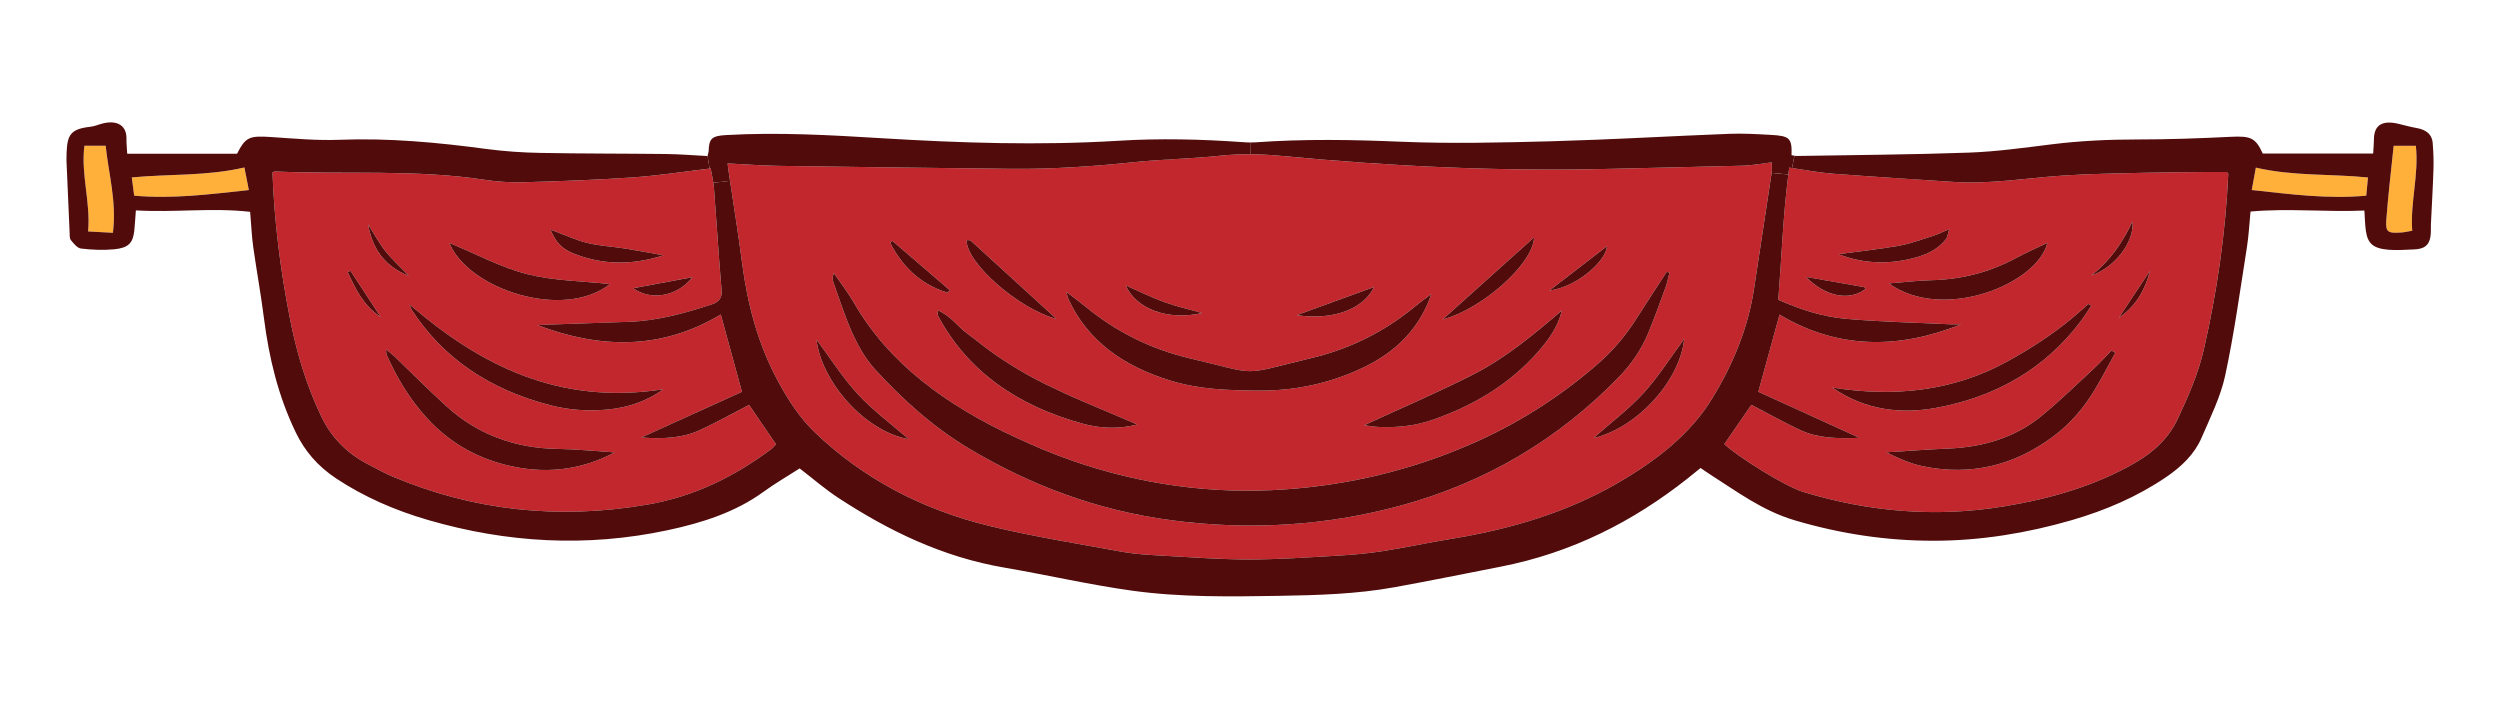 <svg width="800" height="230" xmlns="http://www.w3.org/2000/svg" xml:space="preserve" version="1.1">

 <g>
  <title>Layer 1</title>
  <g stroke-width="0" id="svg_100">
   <g id="svg_101">
    <path id="svg_102" fill="#FFB03B" d="m773.071,46.66c1.01,9.237 -1.832,18.089 -1.159,27.181c-1.458,0.24 -2.374,0.48 -3.29,0.544c-4.506,0.336 -5.272,-0.048 -5.01,-3.922c0.58,-7.908 1.533,-15.784 2.356,-23.804c2.879,0 4.749,0 7.104,0z"/>
    <path id="svg_103" fill="#FFB03B" d="m757.76,56.793c-0.187,1.969 -0.374,3.81 -0.561,5.827c-12.414,1.137 -24.229,-0.464 -36.642,-1.809c0.43,-2.385 0.841,-4.61 1.309,-7.172c11.909,2.769 23.818,1.953 35.895,3.154z"/>
    <path id="svg_104" fill="#FFB03B" d="m78.212,53.591c0.505,2.593 0.953,4.834 1.421,7.236c-12.414,1.329 -24.285,2.897 -36.698,1.793c-0.262,-1.953 -0.505,-3.81 -0.766,-5.843c12.04,-1.153 23.855,-0.352 36.044,-3.186z"/>
    <path id="svg_105" fill="#FFB03B" d="m33.811,46.628c0.916,8.964 3.571,17.865 2.318,27.87c-2.879,-0.144 -5.179,-0.272 -7.945,-0.432c0.86,-9.365 -2.356,-18.233 -1.178,-27.438c2.393,0 4.3,0 6.805,0z"/>
    <path id="svg_106" fill="#C1272D" d="m712.574,55.032c0.187,0.272 0.486,0.496 0.467,0.704c-0.879,18.921 -3.589,37.651 -7.852,56.22c-1.757,7.604 -4.917,14.823 -8.282,21.995c-2.823,6.019 -7.422,10.533 -13.61,14.103c-12.806,7.412 -27.07,11.526 -42.045,13.991c-21.892,3.618 -43.242,1.745 -64.199,-4.626c-6.113,-1.857 -21.462,-11.638 -25.276,-15.304c3.01,-4.37 5.87,-8.516 8.656,-12.566c5.216,2.705 10.264,5.555 15.554,8.036c5.552,2.609 11.684,2.833 19.013,2.513c-11.46,-5.219 -22.004,-10.021 -32.343,-14.727c2.318,-8.42 4.543,-16.536 6.786,-24.684c18.489,11.029 37.951,11.174 58.123,3.09c-1.122,0 -2.262,0.048 -3.384,0c-11.236,-0.544 -22.528,-0.768 -33.726,-1.777c-7.347,-0.672 -14.358,-2.961 -21.406,-6.067c1.047,-13.351 1.496,-26.733 3.216,-40.1c0.075,-0.736 0.187,-1.457 0.28,-2.193c0.299,0.048 0.598,0.08 0.897,0.128c4.692,0.688 8.805,1.489 12.993,1.809c12.825,0.992 25.668,1.761 38.512,2.625c11.834,0.816 23.425,-1.233 35.147,-2.017c8.637,-0.576 17.349,-0.672 26.024,-0.896c6.599,-0.16 13.199,-0.176 19.798,-0.24c2.225,-0.032 4.468,-0.016 6.655,-0.016zm-24.547,31.568c-3.328,5.026 -6.655,10.053 -9.983,15.079c5.683,-3.89 8.45,-9.189 9.983,-15.079zm-18.77,1.553c7.459,-2.593 13.741,-10.597 13.161,-17.337c-3.272,6.979 -7.272,12.678 -13.161,17.337zm7.646,24.732c-0.411,-0.24 -0.823,-0.48 -1.234,-0.72c-1.944,1.985 -3.776,4.066 -5.833,5.955c-5.459,5.059 -10.787,10.245 -16.583,14.999c-8.245,6.755 -18.359,9.941 -29.725,10.421c-6.655,0.272 -13.292,0.784 -19.948,1.201c3.776,1.841 7.628,3.618 11.741,4.466c15.797,3.25 29.594,-0.528 41.634,-9.477c5.795,-4.306 10.17,-9.589 13.61,-15.416c2.225,-3.762 4.225,-7.62 6.338,-11.43zm-7.665,-15.079c-0.337,-0.176 -0.673,-0.352 -1.01,-0.544c-0.636,0.592 -1.271,1.185 -1.907,1.761c-7.16,6.403 -15.199,11.83 -23.93,16.616c-17.368,9.541 -36.138,11.526 -56.029,8.388c10.638,7.444 22.359,8.452 33.034,6.515c19.667,-3.57 34.96,-12.806 46.009,-27.181c1.383,-1.793 2.561,-3.698 3.832,-5.555zm-14.059,-20.106c-3.328,1.601 -6.73,3.09 -9.964,4.818c-8.357,4.53 -17.405,6.931 -27.314,7.156c-4.356,0.112 -8.693,0.64 -13.479,1.025c17.293,12.438 47.504,0.256 50.757,-12.998zm-32.473,-1.153c0.505,-0.656 0.542,-1.601 1.066,-3.234c-2.318,0.976 -3.664,1.665 -5.122,2.129c-3.608,1.137 -7.179,2.513 -10.899,3.186c-6.431,1.137 -12.974,1.825 -19.462,2.705c8.488,3.282 16.826,3.346 25.22,0.928c3.758,-1.073 6.955,-2.881 9.198,-5.715zm-25.631,15.832c-0.243,-0.192 -0.449,-0.48 -0.71,-0.528c-5.964,-1.057 -11.927,-2.097 -18.433,-3.234c6.151,6.355 14.021,7.844 19.144,3.762z"/>
    <path id="svg_107" fill="#C1272D" d="m566.939,51.958c0,1.073 0.15,2.241 -0.019,3.378c-1.851,12.31 -3.758,24.62 -5.609,36.93c-1.87,12.47 -6.618,24.14 -13.404,35.217c-6.973,11.43 -17.779,19.834 -30.062,26.973c-16.265,9.477 -34.399,14.887 -53.599,18.009c-7.272,1.185 -14.451,2.753 -21.742,3.89c-4.749,0.752 -9.572,1.169 -14.377,1.457c-9.478,0.544 -18.976,1.217 -28.473,1.217c-9.329,0 -18.658,-0.72 -27.987,-1.233c-4.169,-0.24 -8.394,-0.464 -12.47,-1.201c-14.32,-2.625 -28.79,-4.914 -42.849,-8.356c-21.668,-5.315 -40.269,-15.272 -55.412,-29.695c-5.085,-4.85 -8.712,-10.549 -11.927,-16.472c-6.525,-12.022 -9.815,-24.748 -11.535,-37.859c-1.159,-8.788 -2.543,-17.561 -3.87,-26.333c-0.187,-1.217 -0.355,-2.417 -0.542,-3.634c-0.112,-0.656 -0.168,-1.329 -0.243,-1.953c5.739,0.288 11.011,0.704 16.283,0.784c24.808,0.368 49.635,0.672 74.444,0.944c13.236,0.144 26.397,-0.784 39.521,-2.145c9.123,-0.944 18.34,-1.073 27.444,-2.049c3.272,-0.352 6.487,-0.496 9.703,-0.464c3.159,0.016 6.319,0.192 9.516,0.496c35.427,3.394 70.967,5.091 106.637,4.146c13.834,-0.368 27.706,-0.592 41.54,-0.992c2.879,-0.096 5.739,-0.656 9.03,-1.057zm-32.698,35.217c-0.299,-0.048 -0.617,-0.096 -0.916,-0.16c-3.272,5.059 -6.599,10.085 -9.815,15.16c-3.384,5.379 -7.553,10.245 -12.6,14.599c-11.89,10.261 -25.108,18.777 -40.288,25.373c-18.845,8.196 -38.661,13.03 -59.581,14.471c-23.35,1.617 -45.953,-1.601 -67.658,-9.109c-6.412,-2.209 -12.657,-4.866 -18.732,-7.7c-21.798,-10.149 -40.157,-23.388 -51.374,-42.901c-1.888,-3.282 -4.3,-6.355 -6.45,-9.509c-0.486,1.153 -0.449,2.113 -0.131,2.993c2,5.539 3.739,11.158 6.207,16.536c1.813,3.938 4.057,7.924 7.085,11.238c8.768,9.573 18.508,18.457 30.23,25.453c19.555,11.638 40.774,19.706 64.61,22.859c24.902,3.298 49.224,1.825 73.079,-4.61c28.099,-7.588 51.187,-21.739 70.013,-41.092c4.169,-4.274 7.403,-9.044 9.553,-14.279c1.982,-4.818 3.739,-9.701 5.515,-14.567c0.561,-1.553 0.841,-3.17 1.253,-4.754zm-24.341,53.018c13.872,-3.25 27.631,-18.169 29.052,-31.744c-4.692,6.355 -8.338,12.23 -13.049,17.369c-4.636,5.059 -10.357,9.381 -16.003,14.375zm-14.077,-47.223c8.712,-1.105 18.097,-9.381 18.433,-14.215c-5.609,4.322 -12.021,9.269 -18.433,14.215zm-3.702,19.658c3.459,-3.922 6.468,-8.116 7.684,-13.287c-9.03,7.716 -18.134,15.368 -29.127,20.874c-11.067,5.571 -22.565,10.501 -34.137,15.848c1.552,0.192 3.066,0.496 4.58,0.56c5.852,0.256 11.591,-0.32 17.05,-2.193c13.591,-4.658 25.108,-11.75 33.95,-21.803zm-30.454,-10.421c12.227,-3.122 28.959,-17.641 29.239,-26.253c-10.189,9.125 -19.649,17.625 -29.239,26.253zm-3.627,-8.148c-1.795,1.377 -3.646,2.689 -5.384,4.13c-9.46,7.78 -20.452,13.415 -33.072,16.408c-23.35,5.571 -15.779,5.523 -38.811,0.08c-12.769,-3.026 -23.93,-8.708 -33.483,-16.616c-1.701,-1.409 -3.533,-2.705 -6.076,-4.658c0.411,1.393 0.505,1.905 0.71,2.369c6.076,13.191 17.443,21.435 32.847,26.093c8.974,2.737 18.209,3.042 27.575,3.138c12.245,0.112 23.593,-2.417 34.175,-7.524c10.806,-5.203 18.003,-13.03 21.518,-23.42zm-43.073,6.787c11.554,1.745 21.294,-1.889 24.734,-9.012c-8.301,3.026 -16.227,5.907 -24.734,9.012zm-54.739,-9.509c3.384,7.588 13.46,11.318 24.453,8.836c-4.076,-1.153 -8.263,-2.113 -12.227,-3.538c-4.019,-1.457 -7.815,-3.362 -12.227,-5.299zm-13.554,44.294c5.422,1.473 11.254,1.745 17.274,0.208c-4.244,-1.809 -8.132,-3.442 -12.002,-5.091c-3.739,-1.601 -7.515,-3.154 -11.18,-4.866c-3.832,-1.761 -7.646,-3.57 -11.292,-5.571c-3.627,-2.017 -7.16,-4.21 -10.563,-6.531c-3.272,-2.225 -6.263,-4.738 -9.422,-7.076c-3.141,-2.321 -5.272,-5.603 -9.254,-7.348c-0.168,0.512 -0.262,0.64 -0.243,0.752c0.075,0.416 0.112,0.848 0.318,1.201c9.385,17.449 25.238,28.59 46.364,34.321zm-8.618,-33.585c-9.441,-8.628 -18.415,-16.856 -27.407,-25.036c-0.243,-0.224 -0.879,-0.112 -1.327,-0.176c-0.243,7.076 16.396,21.931 28.734,25.213zm-34.1,-9.157c-6.132,-5.267 -12.264,-10.533 -18.396,-15.816c-0.243,0.208 -0.467,0.4 -0.71,0.608c3.758,7.3 9.273,13.127 18.321,15.976c0.262,-0.256 0.523,-0.512 0.785,-0.768zm-13.143,47.656c-5.44,-4.706 -11.423,-9.141 -16.246,-14.343c-4.936,-5.315 -8.731,-11.414 -13.292,-17.529c1.514,13.271 15.33,29.375 29.538,31.872z"/>
    <path id="svg_108" fill="#C1272D" d="m248.338,142.195c-0.598,0.592 -1.047,1.169 -1.645,1.601c-11.61,8.612 -24.285,15.079 -39.764,17.721c-28.417,4.834 -55.431,1.889 -81.324,-9.028c-2.599,-1.089 -5.029,-2.481 -7.515,-3.746c-7.16,-3.666 -12.096,-8.804 -15.293,-15.496c-4.936,-10.293 -8.002,-20.922 -10.133,-31.856c-2.973,-15.272 -4.917,-30.591 -5.478,-46.199c0.393,-0.192 0.542,-0.32 0.673,-0.32c22.49,1.008 45.13,-0.752 67.508,2.705c4.094,0.64 8.357,0.848 12.507,0.736c11.591,-0.336 23.201,-0.736 34.754,-1.553c8.039,-0.56 16.022,-1.809 24.453,-2.817c0.112,-0.016 0.224,-0.032 0.337,-0.048c0.243,1.425 0.617,2.977 0.86,4.578c0.075,0.544 0.15,1.073 0.187,1.617c0.841,10.869 1.496,21.771 2.43,32.64c0.224,2.481 -0.598,3.842 -3.272,4.722c-8.618,2.817 -17.33,5.235 -26.64,5.539c-9.609,0.304 -19.2,0.656 -29.071,1.008c20.434,7.78 39.989,7.892 58.74,-3.362c2.225,8.132 4.431,16.216 6.768,24.748c-10.32,4.69 -20.92,9.493 -32.193,14.615c6.955,0.512 13.105,0.208 18.714,-2.353c5.347,-2.465 10.451,-5.331 15.76,-8.084c2.786,4.066 5.683,8.308 8.637,12.63zm-45.747,-49.961c5.814,4.146 14.19,2.593 18.994,-3.538c-6.487,1.201 -12.6,2.353 -18.994,3.538zm-8.319,38.835c6.655,-0.608 12.638,-2.657 18.022,-6.499c-33.67,5.203 -58.759,-7.78 -81.23,-27.133c0.224,0.576 0.355,1.201 0.692,1.713c9.946,15.336 24.752,25.501 44.363,30.527c5.926,1.537 12.021,1.953 18.153,1.393zm18.041,-49.368c-4.692,-0.832 -8.6,-1.585 -12.544,-2.209c-3.945,-0.624 -8.02,-0.8 -11.853,-1.761c-3.758,-0.928 -7.254,-2.577 -11.778,-4.258c1.851,4.322 3.776,6.291 7.964,7.876c9.048,3.426 18.228,3.554 28.211,0.352zm-17.125,9.205c-8.787,-0.96 -17.947,-1.025 -26.416,-3.17c-8.431,-2.129 -16.171,-6.355 -24.977,-9.989c6.001,14.727 36.343,24.892 51.393,13.159zm1.514,53.867c-6.412,-0.416 -12.283,-1.041 -18.153,-1.121c-14.19,-0.208 -26.005,-4.866 -35.633,-13.591c-5.758,-5.219 -11.161,-10.709 -16.732,-16.072c-0.673,-0.64 -1.44,-1.201 -2.655,-2.193c0.112,1.025 0.056,1.441 0.206,1.777c3.253,7.252 7.31,14.151 12.937,20.266c6.543,7.14 14.788,12.294 25.014,14.887c12.133,3.074 23.705,2.001 35.016,-3.954zm-65.863,-56.508c-2.524,-2.625 -5.291,-5.107 -7.515,-7.908c-2.15,-2.705 -3.72,-5.715 -5.534,-8.596c1.29,7.268 4.786,13.303 13.049,16.504zm-9.011,13.191c-3.234,-4.946 -6.468,-9.877 -9.703,-14.823c-0.299,0.144 -0.58,0.288 -0.879,0.448c2.524,5.283 4.917,10.629 10.581,14.375z"/>
   </g>
   <g id="svg_109">
    <path id="svg_110" fill="#510B0B" d="m778.455,45.683c0.224,2.753 0.337,5.507 0.262,8.26c-0.187,5.923 -0.542,11.846 -0.823,17.753c-0.056,1.377 0.075,2.785 -0.168,4.13c-0.486,2.721 -1.963,3.842 -5.16,3.986c-2.729,0.112 -5.478,0.32 -8.188,0.112c-5.029,-0.416 -6.768,-2.001 -7.328,-6.259c-0.262,-1.905 -0.28,-3.826 -0.449,-6.291c-12.189,0.544 -24.191,-0.784 -36.437,0.32c-0.393,4.114 -0.58,7.812 -1.159,11.462c-2.169,13.671 -4.019,27.39 -6.936,40.948c-1.458,6.835 -4.749,13.431 -7.59,20.01c-2.206,5.171 -6.394,9.221 -11.404,12.614c-9.086,6.163 -19.256,10.581 -30.174,13.735c-14.283,4.13 -28.977,6.563 -44.102,6.579c-15.255,0.016 -30.099,-2.273 -44.55,-6.563c-10.301,-3.074 -18.302,-9.109 -26.827,-14.535c-1.01,-0.64 -2,-1.345 -3.234,-2.193c-1.477,1.201 -2.86,2.337 -4.262,3.442c-17.256,13.607 -36.773,23.676 -59.862,28.174c-11.311,2.209 -22.584,4.514 -33.932,6.563c-12.04,2.177 -24.285,2.529 -36.53,2.737c-15.816,0.256 -31.669,0.512 -47.299,-1.649c-13.647,-1.889 -27.052,-5.01 -40.624,-7.332c-20.135,-3.41 -37.334,-11.862 -53.356,-22.331c-4.337,-2.833 -8.188,-6.211 -12.432,-9.461c-3.87,2.481 -7.871,4.786 -11.516,7.444c-8.974,6.547 -19.611,9.957 -30.791,12.342c-25.93,5.523 -51.486,4.034 -76.65,-3.298c-10.581,-3.074 -20.471,-7.396 -29.351,-13.271c-5.889,-3.89 -10.077,-8.804 -12.918,-14.695c-5.665,-11.718 -8.581,-23.948 -10.189,-36.498c-0.972,-7.684 -2.374,-15.32 -3.459,-22.987c-0.486,-3.538 -0.617,-7.108 -0.972,-11.142c-12.171,-1.393 -24.191,0.272 -36.568,-0.464c-0.187,2.449 -0.299,4.466 -0.505,6.483c-0.43,3.97 -1.851,5.523 -6.468,5.971c-3.477,0.32 -7.085,0.176 -10.563,-0.24c-1.215,-0.144 -2.374,-1.617 -3.234,-2.673c-0.486,-0.592 -0.393,-1.585 -0.43,-2.417c-0.355,-7.716 -0.692,-15.416 -1.01,-23.131c-0.019,-0.832 0,-1.665 0.037,-2.481c0.262,-5.571 1.159,-7.556 7.553,-8.26c1.421,-0.144 2.748,-0.768 4.15,-1.105c4.674,-1.105 7.553,0.832 7.459,4.946c-0.037,1.457 0.15,2.929 0.243,4.77c12.002,0 23.556,0 35.147,0c2.748,-5.363 3.926,-5.811 10.993,-5.331c7.235,0.48 14.507,1.153 21.705,0.88c15.891,-0.624 31.539,0.848 47.168,2.945c5.702,0.752 11.535,1.153 17.312,1.249c13.367,0.256 26.753,0.192 40.12,0.352c4.319,0.048 8.637,0.416 13.255,0.656l0.673,4.002c-8.431,1.008 -16.414,2.257 -24.453,2.817c-11.554,0.816 -23.163,1.217 -34.754,1.553c-4.15,0.112 -8.413,-0.096 -12.507,-0.736c-22.378,-3.458 -45.018,-1.697 -67.508,-2.705c-0.131,0 -0.28,0.128 -0.673,0.32c0.561,15.608 2.505,30.927 5.478,46.199c2.131,10.933 5.197,21.563 10.133,31.856c3.197,6.691 8.132,11.83 15.293,15.496c2.486,1.265 4.917,2.657 7.515,3.746c25.893,10.917 52.907,13.863 81.324,9.028c15.48,-2.641 28.155,-9.109 39.764,-17.721c0.598,-0.432 1.047,-1.008 1.645,-1.601c-2.954,-4.322 -5.852,-8.564 -8.637,-12.63c-5.309,2.753 -10.413,5.619 -15.76,8.084c-5.609,2.561 -11.759,2.865 -18.714,2.353c11.273,-5.123 21.873,-9.925 32.193,-14.615c-2.337,-8.532 -4.543,-16.616 -6.768,-24.748c-18.751,11.254 -38.306,11.142 -58.74,3.362c9.871,-0.352 19.462,-0.704 29.071,-1.008c9.31,-0.304 18.022,-2.721 26.64,-5.539c2.673,-0.88 3.496,-2.241 3.272,-4.722c-0.935,-10.869 -1.589,-21.771 -2.43,-32.64c-0.037,-0.544 -0.112,-1.073 -0.187,-1.617l5.328,-0.592c1.327,8.772 2.711,17.545 3.87,26.333c1.72,13.111 5.01,25.837 11.535,37.859c3.216,5.923 6.842,11.622 11.927,16.472c15.143,14.423 33.745,24.38 55.412,29.695c14.059,3.442 28.529,5.731 42.849,8.356c4.076,0.736 8.301,0.96 12.47,1.201c9.329,0.512 18.658,1.233 27.987,1.233c9.497,0 18.994,-0.672 28.473,-1.217c4.805,-0.288 9.628,-0.704 14.377,-1.457c7.291,-1.137 14.47,-2.705 21.742,-3.89c19.2,-3.122 37.334,-8.532 53.599,-18.009c12.283,-7.14 23.088,-15.544 30.062,-26.973c6.786,-11.078 11.535,-22.747 13.404,-35.217c1.851,-12.31 3.758,-24.62 5.609,-36.93l5.347,0.496c-1.72,13.367 -2.169,26.749 -3.216,40.1c7.048,3.106 14.059,5.395 21.406,6.067c11.198,1.008 22.49,1.233 33.726,1.777c1.122,0.048 2.262,0 3.384,0c-20.172,8.084 -39.634,7.94 -58.123,-3.09c-2.243,8.148 -4.468,16.264 -6.786,24.684c10.338,4.706 20.882,9.509 32.343,14.727c-7.328,0.32 -13.46,0.096 -19.013,-2.513c-5.291,-2.481 -10.338,-5.331 -15.554,-8.036c-2.786,4.05 -5.646,8.196 -8.656,12.566c3.814,3.666 19.162,13.447 25.276,15.304c20.957,6.371 42.307,8.244 64.199,4.626c14.975,-2.465 29.239,-6.579 42.045,-13.991c6.188,-3.57 10.787,-8.084 13.61,-14.103c3.365,-7.172 6.525,-14.391 8.282,-21.995c4.262,-18.569 6.973,-37.299 7.852,-56.22c0.019,-0.208 -0.28,-0.432 -0.467,-0.704c-2.187,0 -4.431,-0.016 -6.655,0.016c-6.599,0.064 -13.199,0.08 -19.798,0.24c-8.675,0.224 -17.386,0.32 -26.024,0.896c-11.722,0.784 -23.313,2.833 -35.147,2.017c-12.844,-0.864 -25.687,-1.633 -38.512,-2.625c-4.188,-0.32 -8.301,-1.121 -12.993,-1.809l0.785,-3.938c0.262,0.048 0.505,0.08 0.729,0.08c18.359,-0.32 36.717,-0.416 55.076,-1.073c8.824,-0.32 17.611,-1.553 26.379,-2.641c9.105,-1.137 18.228,-1.569 27.444,-1.569c9.983,0 19.966,-0.352 29.931,-0.848c6.394,-0.304 7.964,0.256 10.282,5.347c11.61,0 23.257,0 35.334,0c0.093,-1.777 0.243,-3.106 0.243,-4.434c0,-4.69 2.673,-6.371 8.058,-5.026c1.87,0.464 3.702,0.96 5.59,1.297c3.085,0.528 4.936,2.049 5.16,4.722zm-6.543,28.158c-0.673,-9.093 2.169,-17.945 1.159,-27.181c-2.356,0 -4.225,0 -7.104,0c-0.823,8.02 -1.776,15.896 -2.356,23.804c-0.262,3.874 0.505,4.258 5.01,3.922c0.916,-0.064 1.832,-0.304 3.29,-0.544zm-14.713,-11.222c0.187,-2.017 0.374,-3.858 0.561,-5.827c-12.077,-1.201 -23.986,-0.384 -35.895,-3.154c-0.467,2.561 -0.879,4.786 -1.309,7.172c12.414,1.345 24.229,2.945 36.642,1.809zm-677.566,-1.793c-0.467,-2.401 -0.916,-4.642 -1.421,-7.236c-12.189,2.833 -24.004,2.033 -36.044,3.186c0.262,2.033 0.505,3.89 0.766,5.843c12.414,1.105 24.285,-0.464 36.698,-1.793zm-43.503,13.671c1.253,-10.005 -1.402,-18.905 -2.318,-27.87c-2.505,0 -4.412,0 -6.805,0c-1.178,9.205 2.038,18.073 1.178,27.438c2.767,0.16 5.066,0.288 7.945,0.432z"/>
    <path id="svg_111" fill="#510B0B" d="m678.044,101.679c3.328,-5.026 6.655,-10.053 9.983,-15.079c-1.533,5.891 -4.3,11.19 -9.983,15.079z"/>
    <path id="svg_112" fill="#510B0B" d="m682.419,70.816c0.58,6.739 -5.702,14.743 -13.161,17.337c5.889,-4.658 9.89,-10.357 13.161,-17.337z"/>
    <path id="svg_113" fill="#510B0B" d="m675.67,112.164c0.411,0.24 0.823,0.48 1.234,0.72c-2.113,3.81 -4.113,7.668 -6.338,11.43c-3.44,5.827 -7.815,11.11 -13.61,15.416c-12.04,8.948 -25.837,12.726 -41.634,9.477c-4.113,-0.848 -7.964,-2.625 -11.741,-4.466c6.655,-0.416 13.292,-0.928 19.948,-1.201c11.367,-0.48 21.481,-3.666 29.725,-10.421c5.795,-4.754 11.124,-9.941 16.583,-14.999c2.056,-1.889 3.889,-3.97 5.833,-5.955z"/>
    <path id="svg_114" fill="#510B0B" d="m668.229,97.261c0.337,0.192 0.673,0.368 1.01,0.544c-1.271,1.857 -2.449,3.762 -3.832,5.555c-11.049,14.375 -26.341,23.612 -46.009,27.181c-10.675,1.937 -22.397,0.928 -33.034,-6.515c19.892,3.138 38.661,1.153 56.029,-8.388c8.731,-4.786 16.769,-10.213 23.93,-16.616c0.636,-0.576 1.271,-1.169 1.907,-1.761z"/>
    <path id="svg_115" fill="#510B0B" d="m645.216,82.518c3.234,-1.729 6.637,-3.218 9.964,-4.818c-3.253,13.255 -33.464,25.437 -50.757,12.998c4.786,-0.384 9.123,-0.912 13.479,-1.025c9.908,-0.224 18.957,-2.625 27.314,-7.156z"/>
    <path id="svg_116" fill="#510B0B" d="m623.772,73.313c-0.523,1.633 -0.561,2.577 -1.066,3.234c-2.243,2.833 -5.44,4.642 -9.198,5.715c-8.394,2.417 -16.732,2.353 -25.22,-0.928c6.487,-0.88 13.03,-1.569 19.462,-2.705c3.72,-0.672 7.291,-2.049 10.899,-3.186c1.458,-0.464 2.804,-1.153 5.122,-2.129z"/>
    <path id="svg_117" fill="#510B0B" d="m596.365,91.85c0.262,0.048 0.467,0.336 0.71,0.528c-5.122,4.082 -12.993,2.593 -19.144,-3.762c6.506,1.137 12.47,2.177 18.433,3.234z"/>
    <path id="svg_118" fill="#510B0B" d="m574.23,49.829l-0.785,3.938c-0.299,-0.048 -0.598,-0.08 -0.897,-0.128c-0.093,0.736 -0.206,1.457 -0.28,2.193l-5.347,-0.496c0.168,-1.137 0.019,-2.305 0.019,-3.378c-3.29,0.4 -6.151,0.96 -9.03,1.057c-13.834,0.4 -27.706,0.624 -41.54,0.992c-35.67,0.944 -71.21,-0.752 -106.637,-4.146c-3.197,-0.304 -6.356,-0.48 -9.516,-0.496l0.056,-3.762c0.542,0 1.066,-0.016 1.589,-0.064c15.461,-1.105 30.866,-0.848 46.364,-0.192c16.059,0.672 32.212,0.288 48.327,-0.144c18.994,-0.528 37.951,-1.649 56.945,-2.385c4.337,-0.16 8.693,0.096 13.03,0.336c6.207,0.32 6.936,1.057 6.768,6.499c0.355,0.064 0.654,0.128 0.935,0.176z"/>
    <path id="svg_119" fill="#510B0B" d="m533.325,87.016c0.299,0.064 0.617,0.112 0.916,0.16c-0.411,1.585 -0.692,3.202 -1.253,4.754c-1.776,4.866 -3.533,9.749 -5.515,14.567c-2.15,5.235 -5.384,10.005 -9.553,14.279c-18.826,19.354 -41.914,33.505 -70.013,41.092c-23.855,6.435 -48.177,7.908 -73.079,4.61c-23.836,-3.154 -45.055,-11.222 -64.61,-22.859c-11.722,-6.995 -21.462,-15.88 -30.23,-25.453c-3.029,-3.314 -5.272,-7.3 -7.085,-11.238c-2.468,-5.379 -4.206,-10.997 -6.207,-16.536c-0.318,-0.88 -0.355,-1.841 0.131,-2.993c2.15,3.154 4.562,6.227 6.45,9.509c11.217,19.514 29.576,32.752 51.374,42.901c6.076,2.833 12.32,5.491 18.732,7.7c21.705,7.508 44.307,10.725 67.658,9.109c20.92,-1.441 40.737,-6.275 59.581,-14.471c15.18,-6.595 28.398,-15.111 40.288,-25.373c5.048,-4.354 9.217,-9.221 12.6,-14.599c3.216,-5.075 6.543,-10.101 9.815,-15.16z"/>
    <path id="svg_120" fill="#510B0B" d="m538.953,108.45c-1.421,13.575 -15.18,28.494 -29.052,31.744c5.646,-4.994 11.367,-9.317 16.003,-14.375c4.711,-5.139 8.357,-11.013 13.049,-17.369z"/>
    <path id="svg_121" fill="#510B0B" d="m514.256,78.756c-0.337,4.834 -9.721,13.111 -18.433,14.215c6.412,-4.946 12.825,-9.893 18.433,-14.215z"/>
    <path id="svg_122" fill="#510B0B" d="m499.805,99.342c-1.215,5.171 -4.225,9.365 -7.684,13.287c-8.843,10.053 -20.359,17.145 -33.95,21.803c-5.459,1.873 -11.198,2.449 -17.05,2.193c-1.514,-0.064 -3.029,-0.368 -4.58,-0.56c11.572,-5.347 23.07,-10.277 34.137,-15.848c10.993,-5.507 20.097,-13.159 29.127,-20.874z"/>
    <path id="svg_123" fill="#510B0B" d="m490.906,75.954c-0.28,8.612 -17.013,23.131 -29.239,26.253c9.591,-8.628 19.05,-17.128 29.239,-26.253z"/>
    <path id="svg_124" fill="#510B0B" d="m452.656,98.189c1.739,-1.441 3.589,-2.753 5.384,-4.13c-3.515,10.389 -10.712,18.217 -21.518,23.42c-10.581,5.107 -21.929,7.636 -34.175,7.524c-9.366,-0.096 -18.602,-0.4 -27.575,-3.138c-15.405,-4.658 -26.771,-12.902 -32.847,-26.093c-0.206,-0.464 -0.299,-0.976 -0.71,-2.369c2.543,1.953 4.375,3.25 6.076,4.658c9.553,7.908 20.714,13.591 33.483,16.616c23.032,5.443 15.461,5.491 38.811,-0.08c12.619,-2.993 23.612,-8.628 33.072,-16.408z"/>
    <path id="svg_125" fill="#510B0B" d="m439.7,91.834c-3.44,7.124 -13.18,10.757 -24.734,9.012c8.506,-3.106 16.433,-5.987 24.734,-9.012z"/>
    <path id="svg_126" fill="#510B0B" d="m400.273,45.603l-0.056,3.762c-3.216,-0.032 -6.431,0.112 -9.703,0.464c-9.105,0.976 -18.321,1.105 -27.444,2.049c-13.124,1.361 -26.285,2.289 -39.521,2.145c-24.808,-0.272 -49.635,-0.576 -74.444,-0.944c-5.272,-0.08 -10.544,-0.496 -16.283,-0.784c0.075,0.624 0.131,1.297 0.243,1.953c0.187,1.217 0.355,2.417 0.542,3.634l-5.328,0.592c-0.243,-1.601 -0.617,-3.154 -0.86,-4.578c-0.112,0.016 -0.224,0.032 -0.337,0.048l-0.673,-4.002c0.15,-0.672 0.337,-1.153 0.355,-1.649c0.131,-3.922 0.991,-4.818 5.609,-5.075c16.62,-0.944 33.146,0 49.729,1.008c25.238,1.537 50.533,2.369 75.827,0.816c13.217,-0.816 26.416,-0.496 39.596,0.432c0.916,0.064 1.832,0.128 2.748,0.128z"/>
    <path id="svg_127" fill="#510B0B" d="m384.681,100.174c-10.993,2.481 -21.069,-1.249 -24.453,-8.836c4.412,1.937 8.207,3.842 12.227,5.299c3.963,1.425 8.151,2.385 12.227,3.538z"/>
    <path id="svg_128" fill="#510B0B" d="m363.948,135.84c-6.02,1.537 -11.853,1.265 -17.274,-0.208c-21.125,-5.731 -36.979,-16.872 -46.364,-34.321c-0.206,-0.352 -0.243,-0.784 -0.318,-1.201c-0.019,-0.112 0.075,-0.24 0.243,-0.752c3.982,1.745 6.113,5.026 9.254,7.348c3.159,2.337 6.151,4.85 9.422,7.076c3.403,2.321 6.936,4.514 10.563,6.531c3.646,2.001 7.459,3.81 11.292,5.571c3.664,1.713 7.441,3.266 11.18,4.866c3.87,1.649 7.758,3.282 12.002,5.091z"/>
    <path id="svg_129" fill="#510B0B" d="m310.648,77.011c8.992,8.18 17.966,16.408 27.407,25.036c-12.339,-3.282 -28.977,-18.137 -28.734,-25.213c0.449,0.064 1.084,-0.048 1.327,0.176z"/>
    <path id="svg_130" fill="#510B0B" d="m285.559,77.075c6.132,5.283 12.264,10.549 18.396,15.816c-0.262,0.256 -0.523,0.512 -0.785,0.768c-9.048,-2.849 -14.563,-8.676 -18.321,-15.976c0.243,-0.208 0.467,-0.4 0.71,-0.608z"/>
    <path id="svg_131" fill="#510B0B" d="m274.567,126.203c4.823,5.203 10.806,9.637 16.246,14.343c-14.208,-2.497 -28.024,-18.601 -29.538,-31.872c4.562,6.115 8.357,12.214 13.292,17.529z"/>
    <path id="svg_132" fill="#510B0B" d="m221.585,88.697c-4.805,6.131 -13.18,7.684 -18.994,3.538c6.394,-1.185 12.507,-2.337 18.994,-3.538z"/>
    <path id="svg_133" fill="#510B0B" d="m212.293,124.57c-5.384,3.842 -11.367,5.891 -18.022,6.499c-6.132,0.56 -12.227,0.144 -18.153,-1.393c-19.611,-5.026 -34.418,-15.192 -44.363,-30.527c-0.337,-0.512 -0.467,-1.137 -0.692,-1.713c22.471,19.354 47.56,32.336 81.23,27.133z"/>
    <path id="svg_134" fill="#510B0B" d="m199.768,79.492c3.945,0.624 7.852,1.377 12.544,2.209c-9.983,3.202 -19.162,3.074 -28.211,-0.352c-4.188,-1.585 -6.113,-3.554 -7.964,-7.876c4.524,1.681 8.02,3.33 11.778,4.258c3.832,0.96 7.908,1.137 11.853,1.761z"/>
    <path id="svg_135" fill="#510B0B" d="m168.771,87.736c8.469,2.145 17.629,2.209 26.416,3.17c-15.05,11.734 -45.392,1.569 -51.393,-13.159c8.805,3.634 16.545,7.86 24.977,9.989z"/>
    <path id="svg_136" fill="#510B0B" d="m178.549,143.652c5.87,0.08 11.741,0.704 18.153,1.121c-11.311,5.955 -22.883,7.027 -35.016,3.954c-10.226,-2.593 -18.471,-7.748 -25.014,-14.887c-5.627,-6.115 -9.684,-13.014 -12.937,-20.266c-0.15,-0.336 -0.093,-0.752 -0.206,-1.777c1.215,0.992 1.982,1.553 2.655,2.193c5.571,5.363 10.974,10.853 16.732,16.072c9.628,8.724 21.443,13.383 35.633,13.591z"/>
    <path id="svg_137" fill="#510B0B" d="m123.323,80.357c2.225,2.801 4.992,5.283 7.515,7.908c-8.263,-3.202 -11.759,-9.237 -13.049,-16.504c1.813,2.881 3.384,5.891 5.534,8.596z"/>
    <path id="svg_138" fill="#510B0B" d="m112.125,86.632c3.234,4.946 6.468,9.877 9.703,14.823c-5.665,-3.746 -8.058,-9.093 -10.581,-14.375c0.299,-0.16 0.58,-0.304 0.879,-0.448z"/>
   </g>
  </g>
 </g>
</svg>